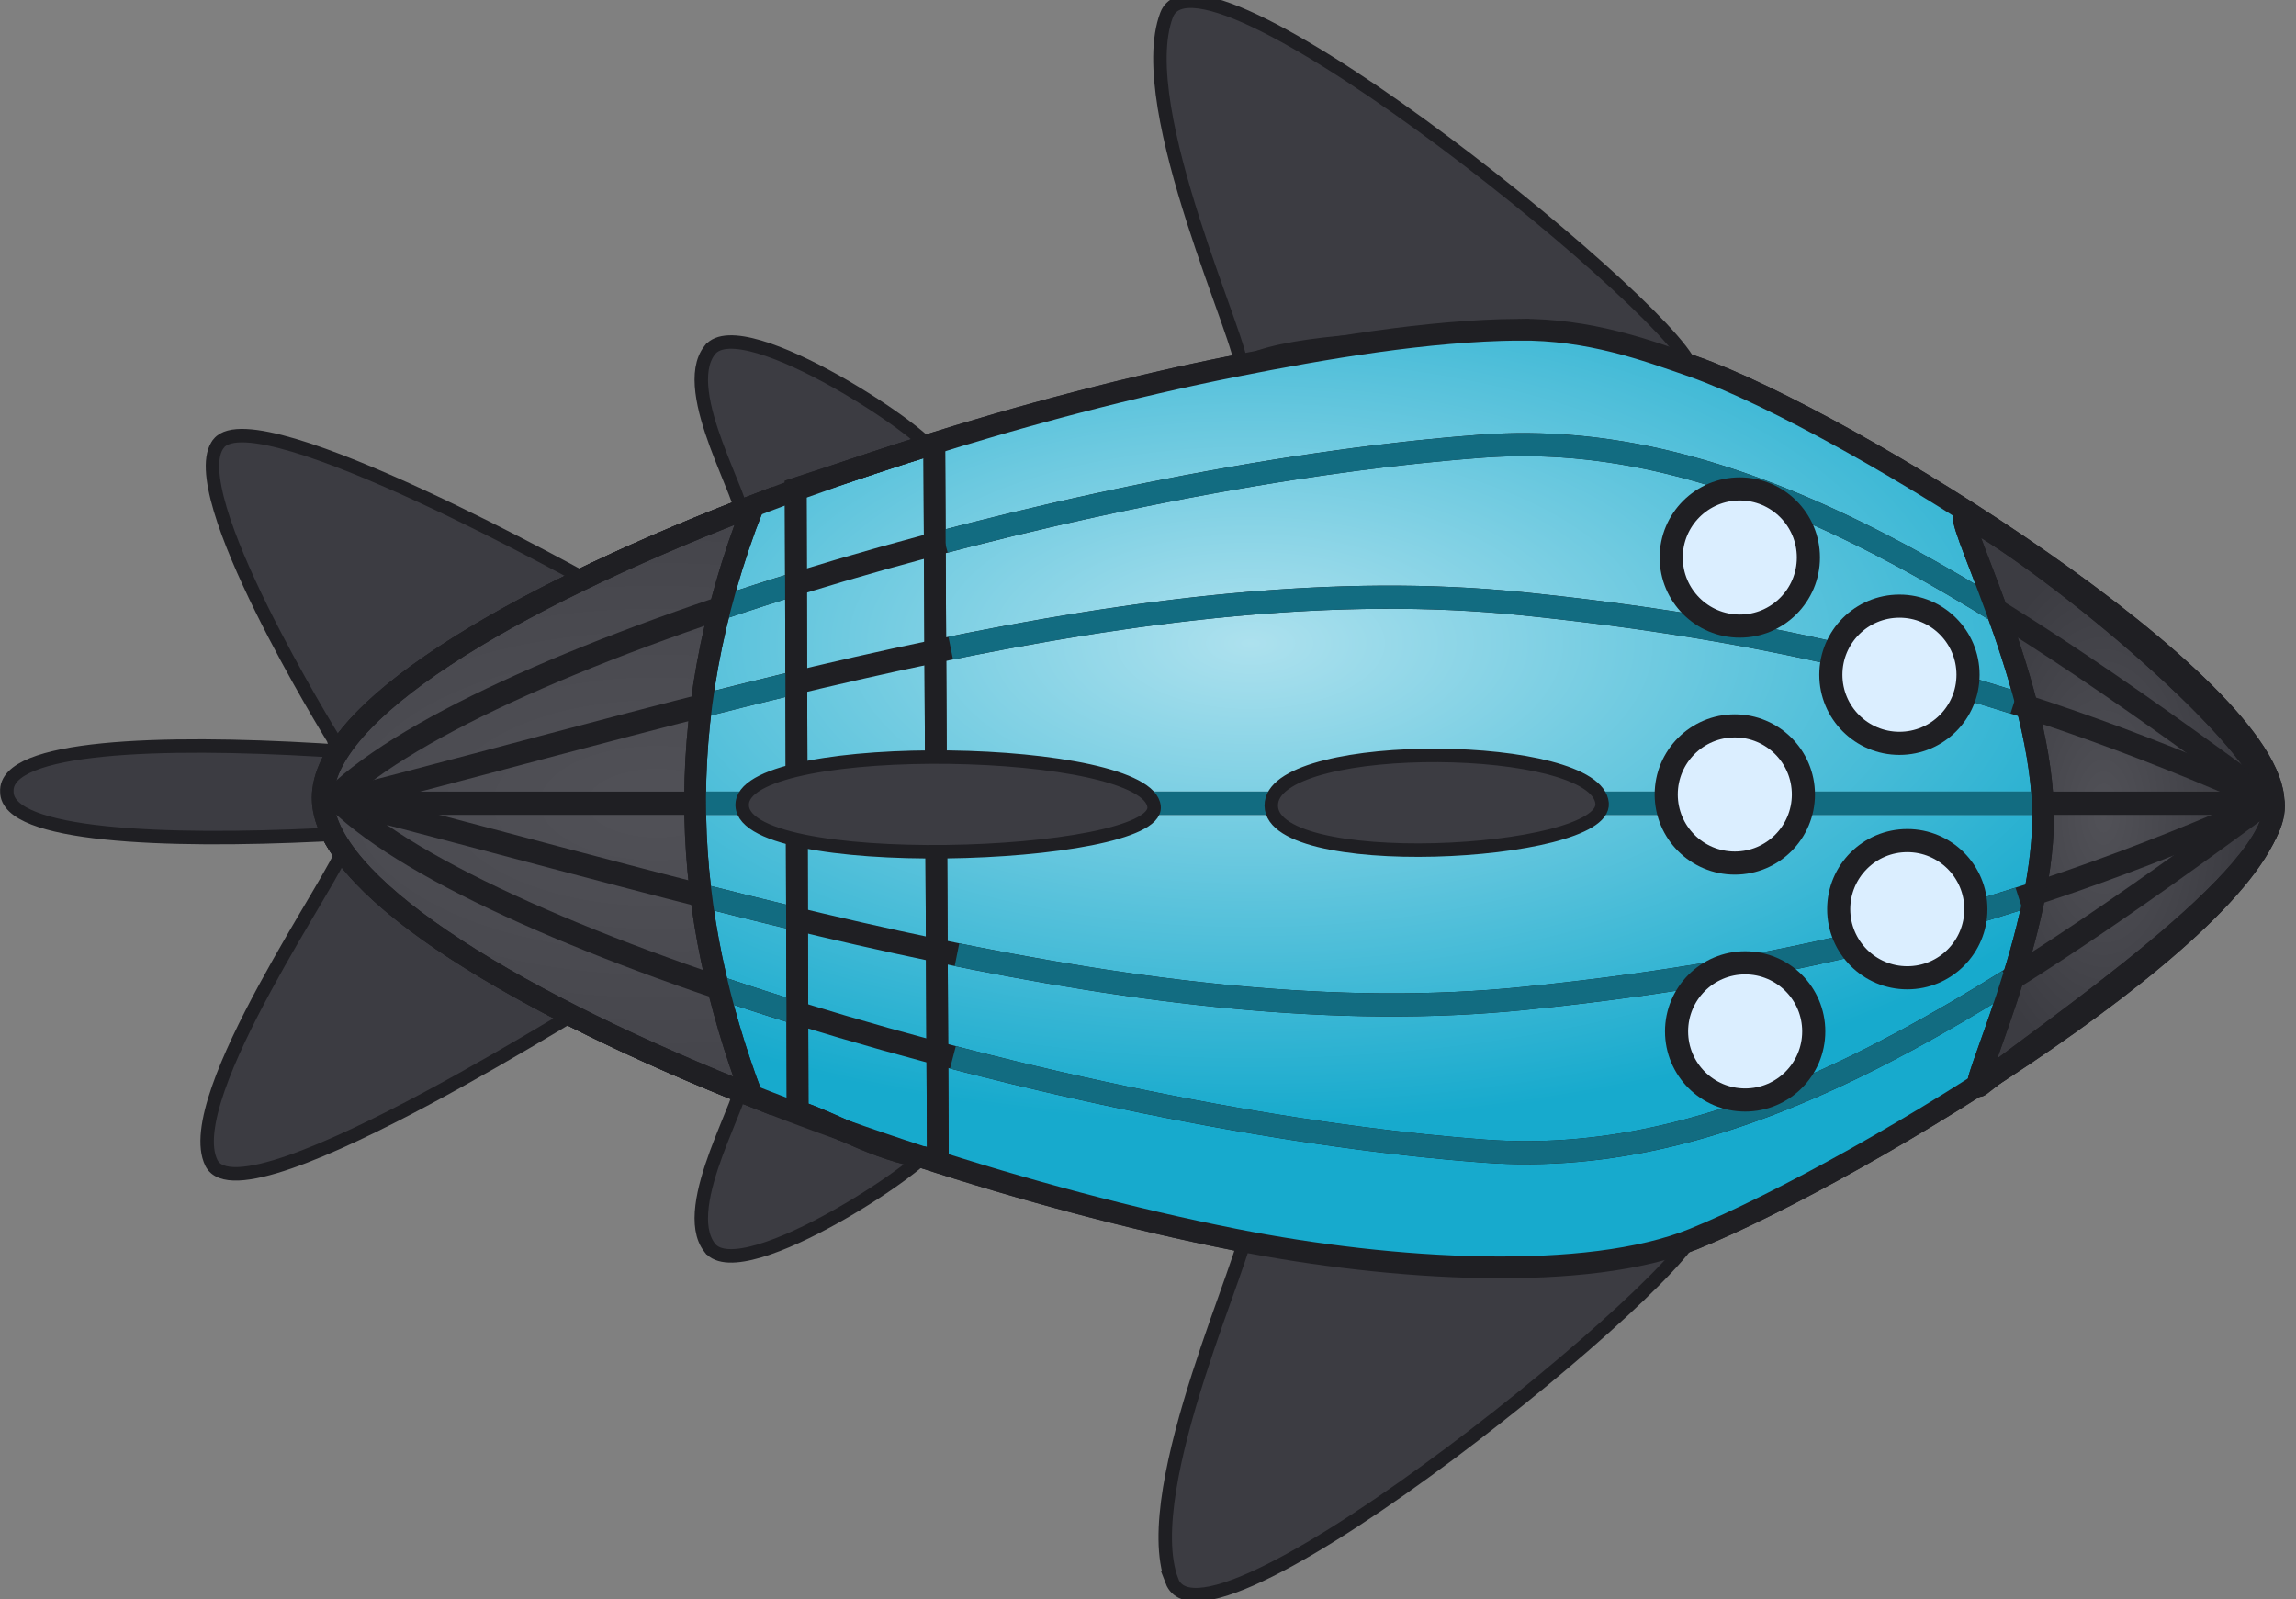 <?xml version="1.0" encoding="UTF-8" standalone="no"?>
<svg version="1.1" width="166.434" height="115.921" viewBox="0,0,166.434,115.921" id="svg2" sodipodi:docname="vortex.svg" inkscape:version="1.4 (86a8ad7, 2024-10-11)" xmlns:inkscape="http://www.inkscape.org/namespaces/inkscape" xmlns:sodipodi="http://sodipodi.sourceforge.net/DTD/sodipodi-0.dtd" xmlns:xlink="http://www.w3.org/1999/xlink" xmlns="http://www.w3.org/2000/svg" xmlns:svg="http://www.w3.org/2000/svg">
  <rect x="0" y="0" width="166.434" height="115.921" fill="#808080" stroke="none"/>
  <defs id="defs2">
    <linearGradient id="linearGradient24" inkscape:collect="always">
      <stop style="stop-color:#515157;stop-opacity:1" offset="0" id="stop24" />
      <stop style="stop-color:#3c3c42;stop-opacity:1" offset="1" id="stop25" />
    </linearGradient>
    <linearGradient id="linearGradient21" inkscape:collect="always">
      <stop style="stop-color:#515157;stop-opacity:1" offset="0" id="stop21" />
      <stop style="stop-color:#3c3c42;stop-opacity:1" offset="1" id="stop20" />
    </linearGradient>
    <linearGradient id="linearGradient18" inkscape:collect="always">
      <stop style="stop-color:#ade1ee;stop-opacity:1" offset="0" id="stop18" />
      <stop style="stop-color:#17aacd;stop-opacity:1" offset="1" id="stop19" />
    </linearGradient>
    <radialGradient inkscape:collect="always" xlink:href="#linearGradient18" id="radialGradient19" cx="94.102" cy="58.192" fx="94.102" fy="58.192" r="71.199" gradientTransform="matrix(1,0,0,0.489,0,29.762)" gradientUnits="userSpaceOnUse" />
    <radialGradient inkscape:collect="always" xlink:href="#linearGradient21" id="radialGradient20" gradientUnits="userSpaceOnUse" gradientTransform="matrix(1,0,0,0.489,0,29.762)" cx="47.634" cy="58.192" fx="47.634" fy="58.192" r="71.199" />
    <radialGradient inkscape:collect="always" xlink:href="#linearGradient24" id="radialGradient25" cx="152.489" cy="58.422" fx="152.489" fy="58.422" r="9.886" gradientTransform="matrix(1,0,0,1.883,0,-50.986)" gradientUnits="userSpaceOnUse" />
    <radialGradient inkscape:collect="always" xlink:href="#linearGradient18" id="radialGradient26" gradientUnits="userSpaceOnUse" gradientTransform="matrix(1,0,0,0.489,0,29.762)" cx="90.667" cy="34.506" fx="90.667" fy="34.506" r="71.199" />
  </defs>
  <sodipodi:namedview id="namedview2" pagecolor="#ffffff" bordercolor="#000000" borderopacity="0.25" inkscape:showpageshadow="2" inkscape:pageopacity="0.0" inkscape:pagecheckerboard="0" inkscape:deskcolor="#d1d1d1" inkscape:zoom="3.9107423" inkscape:cx="72.492631" inkscape:cy="81.95375" inkscape:window-width="1920" inkscape:window-height="986" inkscape:window-x="-11" inkscape:window-y="-11" inkscape:window-maximized="1" inkscape:current-layer="svg2" />
  <path d="M 110.084,23.898 C 103.5,23.959 95.966,25.25 89.51,26.531 59.794,32.427 23.392,47.561 23.392,57.83 c 0,10.269 36.402,26.126 66.118,32.022 11.477,2.277 25.562,3.083 33.262,-0.045 12.225,-4.966 42.097,-23.145 42.041,-31.614 -0.055,-8.469 -30.836,-27.686 -42.041,-31.616 -3.431,-1.203 -7.566,-2.725 -12.688,-2.678 z" style="fill:url(#radialGradient19);stroke:#1f1f23;stroke-width:1.576" id="path23" sodipodi:nodetypes="sscsszss" />
  <path style="fill:#3c3c42;stroke:#1f1f23;stroke-width:0.976" d="m 15.863,32.13 c 2.826,-3.43 27.162,10.203 27.162,10.203 0,0 -14.761,5.747 -15.834,11.621 -1.073,5.874 0.372,8.033 0.372,8.033 -1.222,0.934 12.831,12.653 15.348,10.789 2.48,-1.837 -25.241,16.257 -27.588,11.516 -2.347,-4.741 9.519,-21.462 9.49,-22.722 -0.035,-1.478 0.715,-3.79 0.715,-3.79 l -1.37,-4.234 c 0,0 -11.121,-17.986 -8.295,-21.416 z" id="path2" sodipodi:nodetypes="zcscszsccz" />
  <path style="fill:#3c3c42;stroke:#1f1f23;stroke-width:0.976" d="m 51.451,25.375 c 2.358,-3.007 16.66,6.551 16.295,7.646 -2.608,-0.394 -10.743,4.732 -14.009,4.564 0.573,-1.003 -4.644,-9.204 -2.286,-12.21 z" id="path2-4" sodipodi:nodetypes="zccz" />
  <path style="fill:#3c3c42;stroke:#1f1f23;stroke-width:0.976" d="m 51.451,90.45 c 2.358,3.007 16.66,-6.551 16.295,-7.646 -2.608,0.394 -10.743,-4.732 -14.009,-4.564 0.573,1.003 -4.644,9.204 -2.286,12.21 z" id="path4" sodipodi:nodetypes="zccz" />
  <path style="fill:#3c3c42;stroke:#1f1f23;stroke-width:0.976" d="M 84.565,1.083 C 87.126,-5.649 123.093,23.851 122.594,26.884 119.986,23.878 93.185,23.585 89.919,26.59 90.492,25.588 82.003,7.815 84.565,1.083 Z" id="path5" sodipodi:nodetypes="zccz" />
  <path style="fill:#3c3c42;stroke:#1f1f23;stroke-width:0.976" d="m 84.948,114.595 c 2.562,6.732 38.528,-22.768 38.03,-25.801 -2.608,3.006 -29.409,3.299 -32.675,0.294 0.573,1.003 -7.916,18.775 -5.354,25.507 z" id="path6" sodipodi:nodetypes="zccz" />
  <path d="M 110.084,23.898 C 103.5,23.959 95.966,25.25 89.51,26.531 59.794,32.427 23.392,47.561 23.392,57.83 c 0,10.269 36.402,26.126 66.118,32.022 11.477,2.277 25.562,3.083 33.262,-0.045 12.225,-4.966 42.097,-23.145 42.041,-31.614 -0.055,-8.469 -30.836,-27.686 -42.041,-31.616 -3.431,-1.203 -7.566,-2.725 -12.688,-2.678 z" style="fill:url(#radialGradient26);stroke:#1f1f23;stroke-width:1.576" id="path17" sodipodi:nodetypes="sscsszss" />
  <path style="fill:#3c3c42;stroke:#1f1f23;stroke-width:0.976" d="m 0.497,57.395 c 0.01,6.427 45.543,1.828 45.573,0.193 0.03,-1.636 -45.972,-6.903 -45.573,-0.193 z" id="path3" />
  <path d="m 54.598,36.673 c 0,0 -0.481,0.185 -0.721,0.278 -17.133,6.655 -30.485,14.659 -30.485,20.878 0,6.154 13.071,14.314 29.943,21.135 0.385,0.156 1.16,0.465 1.16,0.465 C 49.623,66.457 48.409,52.531 54.598,36.673 Z" style="fill:url(#radialGradient20);stroke:#1f1f23;stroke-width:1.576" id="path20" sodipodi:nodetypes="cscscc" />
  <path d="m 67.725,32.158 c -2.824,0.828 -6.05,1.962 -10.046,3.259 l 0.14,45.134 c 3.113,1.069 6.167,3.088 10.165,3.494 z" style="fill:url(#radialGradient20);stroke:#1f1f23;stroke-width:1.576" id="path21" sodipodi:nodetypes="ccccc" />
  <path d="m 143.55,78.665 c 4.619,-3.722 21.954,-15.318 21.263,-20.473 -0.62,-4.624 -15.893,-17.224 -22.279,-20.762 -1.33,-0.737 5.193,11.422 5.556,21.014 0.341,9.027 -5.802,21.238 -4.54,20.221 z" style="fill:url(#radialGradient25);stroke:#1f1f23;stroke-width:1.576" id="path22" sodipodi:nodetypes="sssss" />
  <path style="fill:#dbeeff;stroke:#1f1f23;stroke-width:1.676" d="M 23.867,58.221 H 164.9" id="path28" />
  <path style="fill:#dbeeff;stroke:#1f1f23;stroke-width:1.676" d="M 23.867,58.221 H 164.9" id="path29" />
  <path style="fill:none;stroke:#1f1f23;stroke-width:1.676" d="m 23.867,58.221 c 28.336,-7.192 59.381,-17.224 86.428,-14.465 16.678,1.701 33.861,5.101 54.605,14.465" id="path30" sodipodi:nodetypes="csc" />
  <path style="fill:none;stroke:#1f1f23;stroke-width:1.676" d="m 23.867,58.221 c 9.714,-10.322 53.162,-23.616 83.531,-25.879 18.039,-1.345 35.218,9.378 57.502,25.879" id="path31" sodipodi:nodetypes="csc" />
  <path style="fill:none;stroke:#1f1f23;stroke-width:1.676" d="m 24.048,57.558 c 9.714,10.322 53.162,23.616 83.531,25.879 18.039,1.345 35.218,-9.378 57.502,-25.879" id="path32" sodipodi:nodetypes="csc" />
  <path style="fill:none;stroke:#1f1f23;stroke-width:1.676" d="m 24.048,57.906 c 28.336,7.192 59.381,17.224 86.428,14.465 16.678,-1.701 33.861,-5.101 54.605,-14.465" id="path33" sodipodi:nodetypes="csc" />
  <path style="fill:none;stroke:#126c81;stroke-width:1.676" d="m 68.482,39.243 c 13.102,-3.433 27.014,-6.014 38.916,-6.901 12.216,-0.911 24.038,3.713 37.318,11.918" id="path34" sodipodi:nodetypes="csc" />
  <path style="fill:none;stroke:#126c81;stroke-width:1.676" d="m 69.075,76.643 c 12.981,3.379 26.726,5.916 38.503,6.794 12.429,0.926 24.45,-3.876 38.015,-12.35" id="path35" sodipodi:nodetypes="csc" />
  <path style="fill:#dbeeff;stroke:#126c81;stroke-width:1.676" d="m 69.251,58.221 78.653,0" id="path36" sodipodi:nodetypes="cc" />
  <path style="fill:none;stroke:#126c81;stroke-width:1.676" d="m 68.916,46.979 c 14.223,-2.892 28.27,-4.56 41.379,-3.223 11.345,1.157 22.923,3.1 35.697,7.172" id="path37" sodipodi:nodetypes="csc" />
  <path style="fill:none;stroke:#126c81;stroke-width:1.676" d="m 69.37,69.204 c 14.13,2.858 28.081,4.496 41.106,3.167 11.399,-1.163 23.034,-3.119 35.881,-7.231" id="path38" sodipodi:nodetypes="csc" />
  <path style="fill:#3c3c42;stroke:#1f1f23;stroke-width:0.976" d="m 92.168,58.162 c -0.747,5.242 24.3,3.921 23.966,0.065 -0.389,-4.498 -23.301,-4.734 -23.966,-0.065 z" id="path8" sodipodi:nodetypes="sss" />
  <circle style="fill:#dbeeff;stroke:#1f1f23;stroke-width:1.676" id="path26" cx="137.688" cy="48.909" r="4.972" />
  <circle style="fill:#dbeeff;stroke:#1f1f23;stroke-width:1.676" id="path26-0" cx="138.257" cy="65.903" r="4.972" />
  <circle style="fill:#dbeeff;stroke:#1f1f23;stroke-width:1.676" id="circle26" cx="125.754" cy="57.588" r="4.972" />
  <circle style="fill:#dbeeff;stroke:#1f1f23;stroke-width:1.676" id="circle27" cx="126.116" cy="40.411" r="4.972" />
  <circle style="fill:#dbeeff;stroke:#1f1f23;stroke-width:1.676" id="circle28" cx="126.504" cy="74.762" r="4.972" />
  <path d="m 143.55,78.665 c 4.619,-3.722 21.954,-15.318 21.263,-20.473 -0.62,-4.624 -15.893,-17.224 -22.279,-20.762 -1.33,-0.737 5.193,11.422 5.556,21.014 0.341,9.027 -5.802,21.238 -4.54,20.221 z" style="fill:none;stroke:#1f1f23;stroke-width:1.576" id="path39" sodipodi:nodetypes="sssss" />
  <path style="fill:#dbeeff;stroke:#126c81;stroke-width:1.676" d="m 50.401,58.221 h 7.549" id="path41" sodipodi:nodetypes="cc" />
  <path style="fill:none;stroke:#126c81;stroke-width:1.676" d="m 50.852,51.167 c 2.301,-0.583 4.605,-1.155 6.911,-1.706" id="path42" sodipodi:nodetypes="cc" />
  <path style="fill:none;stroke:#126c81;stroke-width:1.676" d="m 52.133,44.117 c 1.798,-0.608 3.643,-1.204 5.525,-1.787" id="path43" sodipodi:nodetypes="cc" />
  <path style="fill:none;stroke:#126c81;stroke-width:1.676" d="m 52.23,71.633 c 1.861,0.63 3.772,1.248 5.722,1.85" id="path44" sodipodi:nodetypes="cc" />
  <path style="fill:none;stroke:#126c81;stroke-width:1.676" d="m 50.874,64.92 c 2.328,0.591 4.66,1.169 6.992,1.728" id="path45" sodipodi:nodetypes="cc" />
  <path d="m 67.725,32.158 c -2.824,0.828 -6.05,1.962 -10.046,3.259 l 0.14,45.134 c 3.113,1.069 6.167,3.088 10.165,3.494 z" style="fill:none;stroke:#1f1f23;stroke-width:1.576" id="path40" sodipodi:nodetypes="ccccc" />
  <path style="fill:#3c3c42;stroke:#1f1f23;stroke-width:0.976" d="M 53.812,58.162 C 53.064,63.404 83.993,62.34 83.659,58.483 83.27,53.985 54.477,53.493 53.812,58.162 Z" id="path7" sodipodi:nodetypes="sss" />
  <path d="m 54.598,36.673 c 0,0 -0.481,0.185 -0.721,0.278 -17.133,6.655 -30.485,14.659 -30.485,20.878 0,6.154 13.071,14.314 29.943,21.135 0.385,0.156 1.16,0.465 1.16,0.465 C 49.623,66.457 48.409,52.531 54.598,36.673 Z" style="fill:none;stroke:#1f1f23;stroke-width:1.576" id="path46" sodipodi:nodetypes="cscscc" />
</svg>
